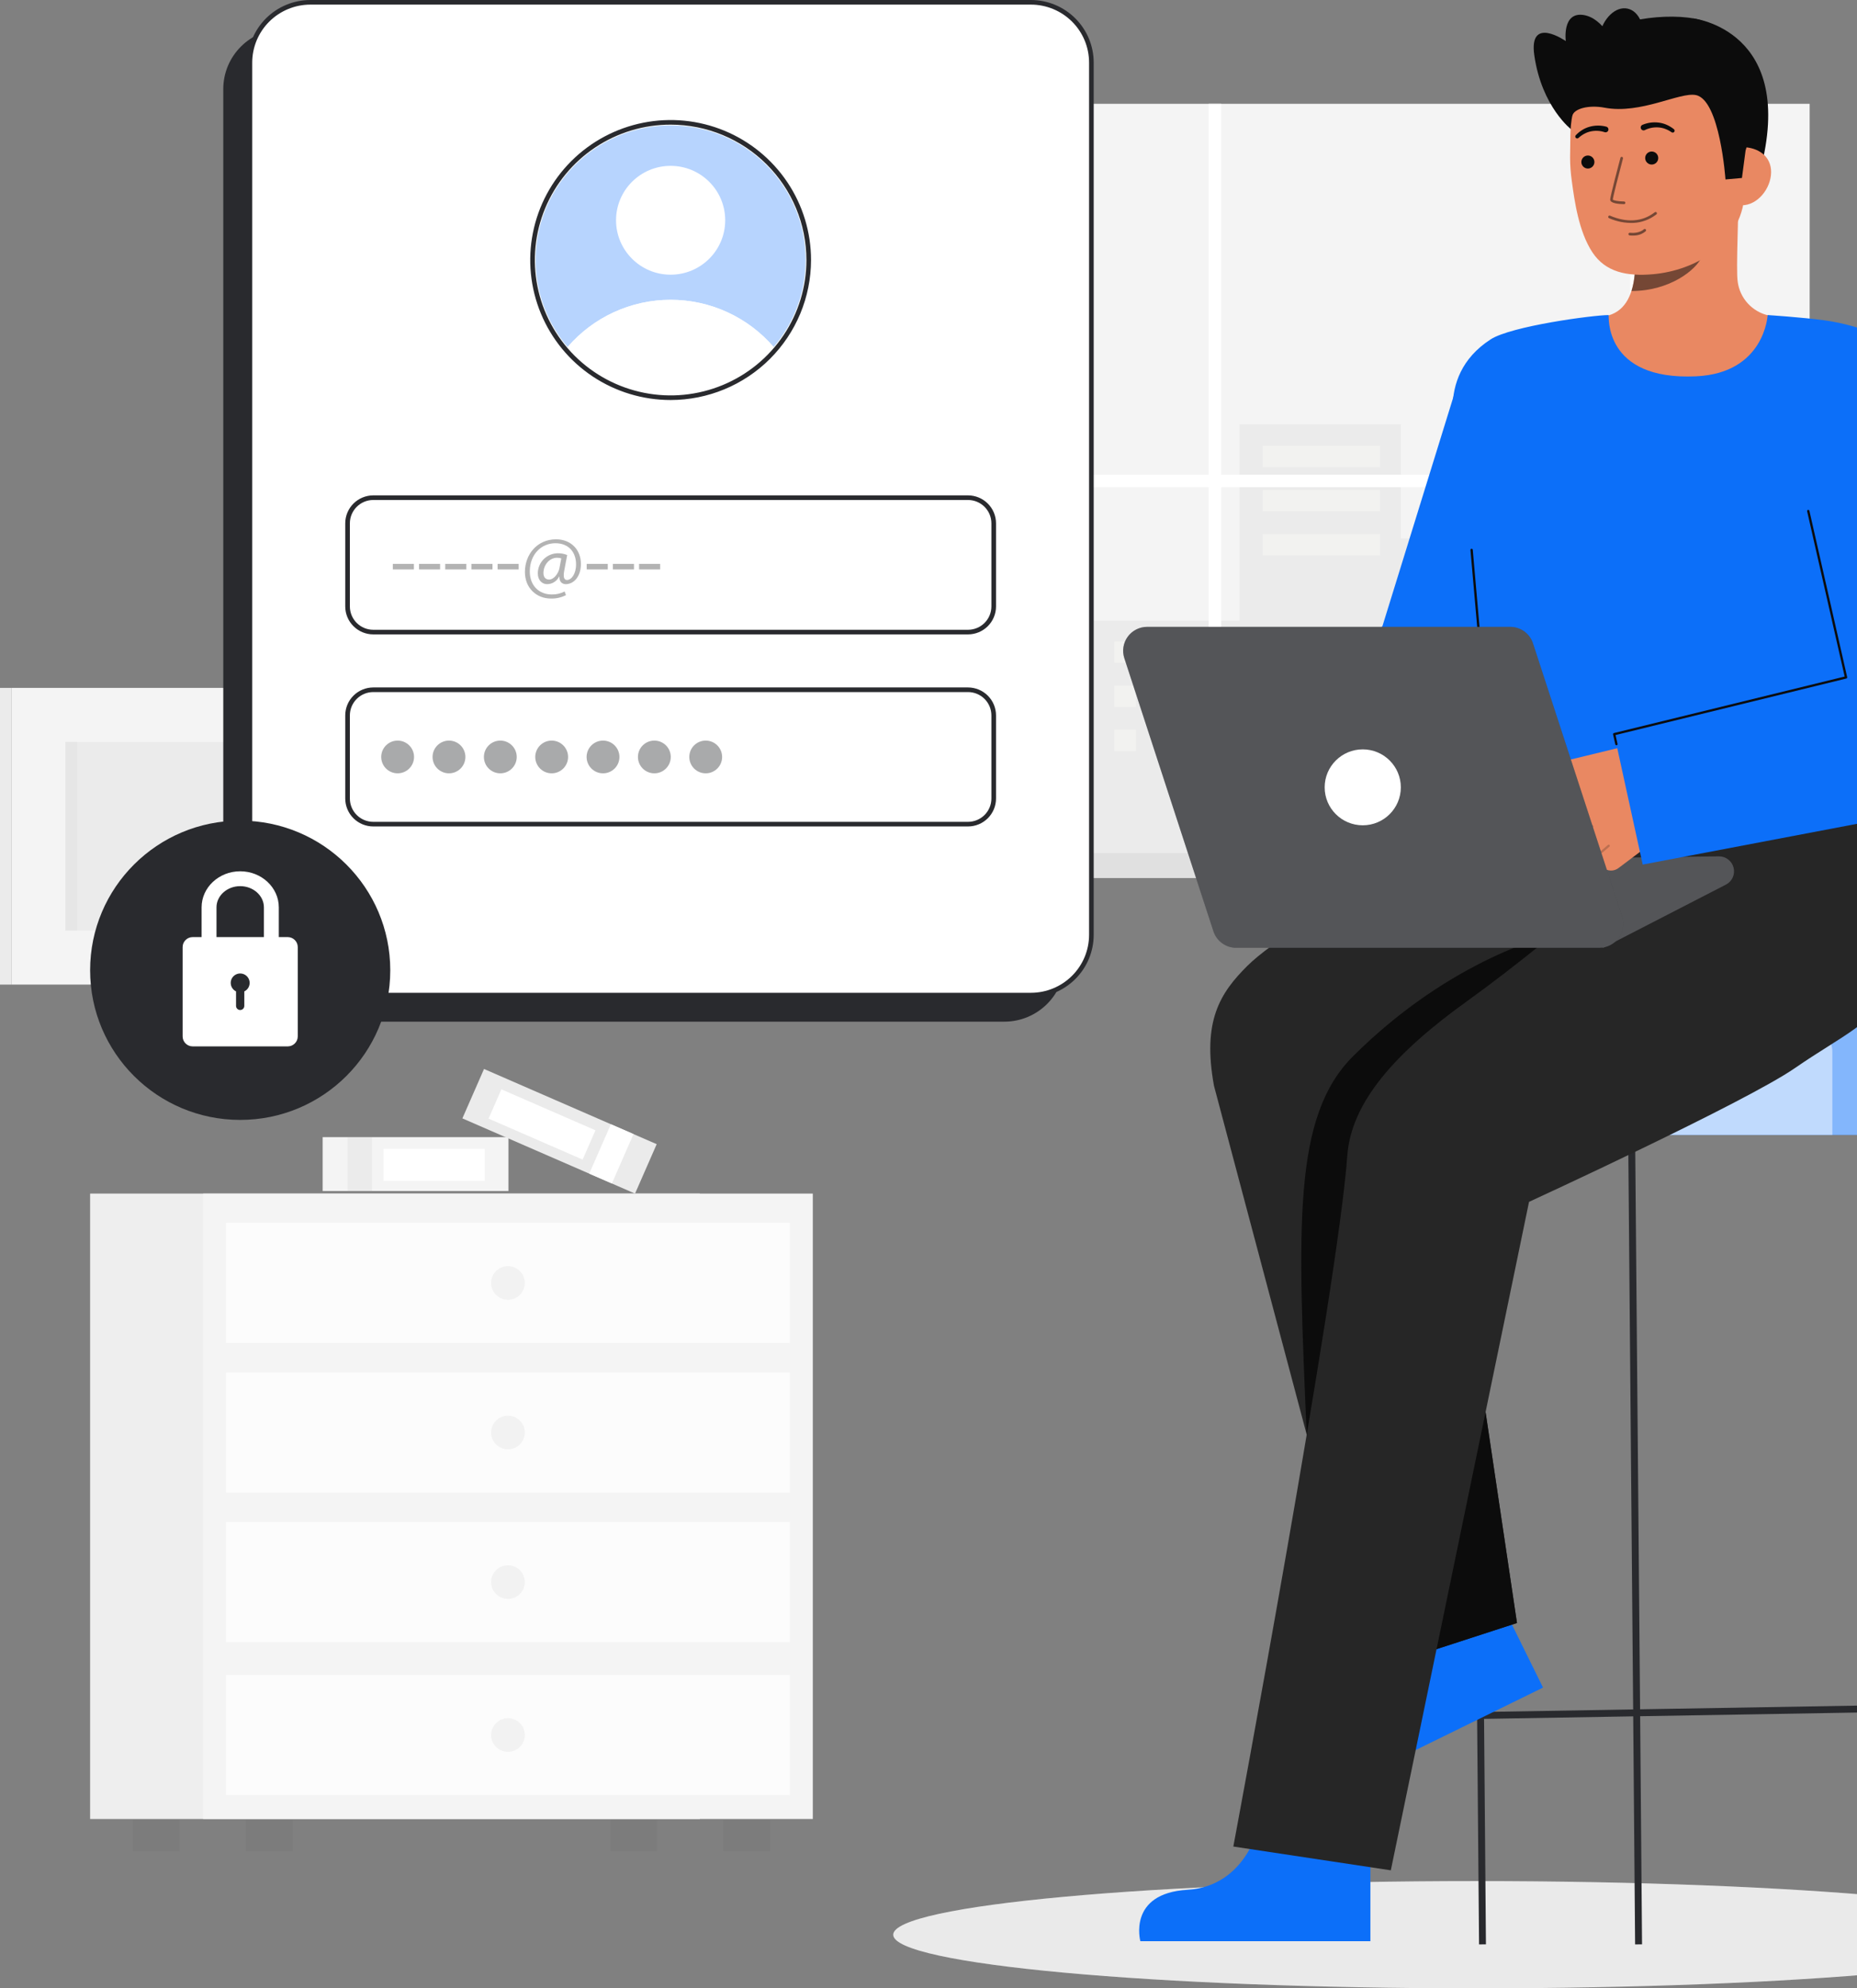 <svg width="340" height="364" viewBox="0 0 340 364" fill="none" xmlns="http://www.w3.org/2000/svg">
<rect x="0" y="0" width="340" height="364" fill="#808080" stroke="none"/>
<g clip-path="url(#clip0_824_26046)">
<path d="M270.272 364C329.217 364 377.001 359.604 377.001 354.182C377.001 348.759 329.217 344.363 270.272 344.363C211.327 344.363 163.543 348.759 163.543 354.182C163.543 359.604 211.327 364 270.272 364Z" fill="white"/>
<path opacity="0.1" d="M270.272 364C329.217 364 377.001 359.604 377.001 354.182C377.001 348.759 329.217 344.363 270.272 344.363C211.327 344.363 163.543 348.759 163.543 354.182C163.543 359.604 211.327 364 270.272 364Z" fill="#292A2E"/>
<path d="M93.094 208.173H59.074V218.042H93.094V208.173Z" fill="#F4F4F4"/>
<path opacity="0.05" d="M68.102 208.173H63.645V218.042H68.102V208.173Z" fill="#292A2E"/>
<path d="M88.746 210.318H70.211V216.166H88.746V210.318Z" fill="white"/>
<path d="M120.232 209.461L88.621 195.696L84.659 204.74L116.27 218.505L120.232 209.461Z" fill="#F4F4F4"/>
<path opacity="0.05" d="M120.232 209.461L88.621 195.696L84.659 204.74L116.27 218.505L120.232 209.461Z" fill="#292A2E"/>
<path d="M115.99 207.612L111.848 205.809L107.886 214.852L112.028 216.656L115.99 207.612Z" fill="white"/>
<path d="M109.023 206.92L91.801 199.421L89.453 204.78L106.675 212.279L109.023 206.92Z" fill="white"/>
<path opacity="0.05" d="M120.292 333.19H111.742V338.882H120.292V333.19Z" fill="#292A2E"/>
<path opacity="0.05" d="M32.885 333.19H24.336V338.882H32.885V333.19Z" fill="#292A2E"/>
<path d="M128.131 218.505H16.5V332.998H128.131V218.505Z" fill="#F4F4F4"/>
<path opacity="0.03" d="M128.131 218.505H16.5V332.998H128.131V218.505Z" fill="#292A2E"/>
<path d="M148.818 218.505H37.188V332.998H148.818V218.505Z" fill="#F4F4F4"/>
<path opacity="0.05" d="M140.979 333.19H132.43V338.882H140.979V333.19Z" fill="#292A2E"/>
<path opacity="0.05" d="M53.573 333.19H45.023V338.882H53.573V333.19Z" fill="#292A2E"/>
<path opacity="0.7" d="M144.629 223.867H41.379V245.864H144.629V223.867Z" fill="white"/>
<path opacity="0.7" d="M144.629 251.248H41.379V273.244H144.629V251.248Z" fill="white"/>
<path opacity="0.7" d="M144.629 278.627H41.379V300.624H144.629V278.627Z" fill="white"/>
<path opacity="0.05" d="M93.001 237.944C94.706 237.944 96.088 236.566 96.088 234.866C96.088 233.166 94.706 231.788 93.001 231.788C91.296 231.788 89.914 233.166 89.914 234.866C89.914 236.566 91.296 237.944 93.001 237.944Z" fill="#292A2E"/>
<path opacity="0.05" d="M93.001 265.323C94.706 265.323 96.088 263.946 96.088 262.246C96.088 260.546 94.706 259.168 93.001 259.168C91.296 259.168 89.914 260.546 89.914 262.246C89.914 263.946 91.296 265.323 93.001 265.323Z" fill="#292A2E"/>
<path opacity="0.05" d="M93.001 292.704C94.706 292.704 96.088 291.326 96.088 289.626C96.088 287.926 94.706 286.548 93.001 286.548C91.296 286.548 89.914 287.926 89.914 289.626C89.914 291.326 91.296 292.704 93.001 292.704Z" fill="#292A2E"/>
<path opacity="0.7" d="M144.629 306.625H41.379V328.621H144.629V306.625Z" fill="white"/>
<path opacity="0.05" d="M93.005 320.701C94.71 320.701 96.092 319.323 96.092 317.623C96.092 315.923 94.71 314.545 93.005 314.545C91.3 314.545 89.918 315.923 89.918 317.623C89.918 319.323 91.3 320.701 93.005 320.701Z" fill="#292A2E"/>
<path d="M56.125 104.866L122.133 104.866L122.133 19.209L56.125 19.209L56.125 104.866Z" fill="#F4F4F4"/>
<path d="M56.126 19.209H53.984V104.866H56.126V19.209Z" fill="#F4F4F4"/>
<path opacity="0.05" d="M56.126 19.209H53.984V104.866H56.126V19.209Z" fill="#292A2E"/>
<path opacity="0.05" d="M68.15 89.263H110.109V34.812L68.15 34.812V89.263Z" fill="#292A2E"/>
<path opacity="0.03" d="M68.149 89.262H70.336V34.812H68.149V89.262Z" fill="#292A2E"/>
<path d="M2.141 180.245H56.125L56.125 125.93H2.141L2.141 180.245Z" fill="#F4F4F4"/>
<path opacity="0.05" d="M11.973 170.351H46.289L46.289 135.825H11.973L11.973 170.351Z" fill="#292A2E"/>
<path d="M2.141 125.931H0V180.245H2.141V125.931Z" fill="#F4F4F4"/>
<path opacity="0.05" d="M2.141 125.931H0V180.245H2.141V125.931Z" fill="#292A2E"/>
<path opacity="0.03" d="M11.973 170.351H14.16L14.16 135.825H11.973L11.973 170.351Z" fill="#292A2E"/>
<path d="M331.33 19.005H193.582V156.336H331.33V19.005Z" fill="#F4F4F4"/>
<path d="M193.579 19.005H192V156.336H193.579V19.005Z" fill="#F4F4F4"/>
<path opacity="0.05" d="M193.579 19.005H192V156.336H193.579V19.005Z" fill="#292A2E"/>
<path opacity="0.05" d="M226.951 113.637V77.707H256.473V98.582H302.201V135.543H321.637V156.336H302.201H298.457H200.207V113.637H226.951Z" fill="#292A2E"/>
<path opacity="0.34" d="M252.681 81.608H231.184V85.509H252.681V81.608Z" fill="#FFFFFA"/>
<path opacity="0.34" d="M252.681 89.692H231.184V93.594H252.681V89.692Z" fill="#FFFFFA"/>
<path opacity="0.34" d="M252.681 97.776H231.184V101.677H252.681V97.776Z" fill="#FFFFFA"/>
<path opacity="0.34" d="M207.982 117.424H204.02V121.325H207.982V117.424Z" fill="#FFFFFA"/>
<path opacity="0.34" d="M207.982 125.508H204.02V129.409H207.982V125.508Z" fill="#FFFFFA"/>
<path opacity="0.34" d="M207.982 133.592H204.02V137.493H207.982V133.592Z" fill="#FFFFFA"/>
<path opacity="0.34" d="M215.314 117.424H211.352V121.325H215.314V117.424Z" fill="#FFFFFA"/>
<path opacity="0.34" d="M215.314 125.508H211.352V129.409H215.314V125.508Z" fill="#FFFFFA"/>
<path opacity="0.34" d="M215.314 133.592H211.352V137.493H215.314V133.592Z" fill="#FFFFFA"/>
<path opacity="0.34" d="M222.447 117.424H218.484V121.325H222.447V117.424Z" fill="#FFFFFA"/>
<path opacity="0.34" d="M222.447 125.508H218.484V129.409H222.447V125.508Z" fill="#FFFFFA"/>
<path opacity="0.34" d="M222.447 133.592H218.484V137.493H222.447V133.592Z" fill="#FFFFFA"/>
<path d="M193.582 86.9H221.299V19.004H223.591V86.9H298.458V19.004H300.751V86.9H331.33V89.185H300.751V156.336H298.458V89.185H223.591V156.336H221.299V89.185H193.582V86.9Z" fill="white"/>
<path d="M336.817 156.17H188.094V160.737H336.817V156.17Z" fill="#F4F4F4"/>
<path opacity="0.1" d="M336.817 156.17H188.094V160.737H336.817V156.17Z" fill="#292A2E"/>
<path opacity="0.1" d="M188.093 156.17H185.945V160.737H188.093V156.17Z" fill="#292A2E"/>
<path opacity="0.1" d="M188.093 156.17H185.945V160.737H188.093V156.17Z" fill="#292A2E"/>
<path d="M307.703 179.697C286.615 179.697 269.52 185.433 269.52 192.508V207.76H345.888V192.508C345.888 185.433 328.792 179.697 307.703 179.697Z" fill="#0C6FF9"/>
<path opacity="0.49" d="M307.703 179.697C286.615 179.697 269.52 185.433 269.52 192.508V207.76H345.888V192.508C345.888 185.433 328.792 179.697 307.703 179.697Z" fill="white"/>
<path opacity="0.49" d="M335.487 192.51V207.759H269.52V192.51C269.52 186.025 283.877 180.666 302.503 179.819C321.131 180.666 335.487 186.025 335.487 192.51Z" fill="white"/>
<path d="M345.889 355.957H347.17L345.889 206.407L344.618 207.685L345.524 312.15L300.286 312.916L299.373 207.674L298.103 207.685L299.016 312.938L271.707 313.4L270.79 207.674L269.52 206.418L270.801 355.957L272.061 355.947L271.718 314.668L299.026 314.205L299.373 355.957L300.644 355.947L300.297 314.183L345.535 313.416L345.889 355.957Z" fill="#292A2E"/>
<path d="M230.713 333.567C230.713 333.567 228.442 345.303 217.42 345.957C206.399 346.611 208.789 355.365 208.789 355.365H250.907V334.386L230.713 333.567Z" fill="#0C6FF9"/>
<path d="M254.744 298.269C254.744 298.269 257.902 309.799 248.303 315.236C238.703 320.674 244.723 327.476 244.723 327.476L282.515 308.94L273.226 290.116L254.744 298.269Z" fill="#0C6FF9"/>
<path d="M250.745 305.889L222.269 198.77C220.109 186.937 223.361 181.807 228.371 176.824C237.175 168.07 273.654 149.437 273.654 149.437L317.417 149.318C329.021 149.318 340.428 160.726 340.428 172.294C340.428 183.863 328.632 193.674 317.028 193.674L263.137 199.037L277.745 297.119L250.745 305.889Z" fill="#262626"/>
<path d="M277.746 297.118L271.995 258.504L242.859 276.223L250.746 305.89L277.746 297.118Z" fill="#0C0C0C"/>
<path d="M284.348 171.114C284.348 171.114 265.951 175.201 247.731 193.366C236.684 204.38 237.59 224.31 239.247 262.643L257.343 235.995L277.191 200.306L284.348 171.114Z" fill="#0C0C0C"/>
<path d="M348.045 149.306L318.324 149.167L318.313 149.557H309.314C309.314 149.557 286.77 170.237 268.622 183.268C255.421 192.747 247.367 201.784 246.671 211.633C244.972 235.642 225.812 338.039 225.812 338.039L254.647 342.392L279.952 220.02C279.952 220.02 319.518 201.834 328.67 195.506C337.287 189.547 343.375 187.243 346.227 180.74C351.152 169.508 348.045 149.306 348.045 149.306Z" fill="#262626"/>
<path d="M314.703 156.769L266.488 157.406L293.534 173.51L316.039 161.924C316.581 161.634 317.01 161.171 317.257 160.609C317.503 160.047 317.554 159.418 317.4 158.824C317.246 158.23 316.896 157.705 316.407 157.332C315.918 156.96 315.318 156.761 314.703 156.769Z" fill="#292A2E"/>
<path opacity="0.2" d="M314.703 156.769L266.488 157.406L293.534 173.51L316.039 161.924C316.581 161.634 317.01 161.171 317.257 160.609C317.503 160.047 317.554 159.418 317.4 158.824C317.246 158.23 316.896 157.705 316.407 157.332C315.918 156.96 315.318 156.761 314.703 156.769Z" fill="white"/>
<path d="M266.762 70.534L253.124 114.587L225.809 150.243L241.765 168.504L274.262 132.343C275.759 131.164 276.93 129.623 277.665 127.868L278.171 126.646L296.942 81.367L266.762 70.534Z" fill="#0C6FF9"/>
<path d="M287.772 23.773C287.772 23.773 282.277 19.635 280.916 10.117C279.861 2.748 286.68 7.522 286.68 7.522C286.68 7.522 285.972 2.208 289.856 2.736C293.74 3.263 295.913 8.845 295.913 8.845" fill="#0C0C0C"/>
<path d="M309.926 3.357C309.926 3.357 329.194 5.417 322.228 31.447L320.524 31.561L317.063 31.793" fill="#0C0C0C"/>
<path d="M291 58.632C291.085 58.621 292.025 74.171 310.143 72.817C322.689 71.88 327.162 58.61 327.449 58.61C326.096 58.323 324.425 57.889 323.761 57.739C322.313 57.404 321.002 56.638 320.001 55.542C319.001 54.446 318.36 53.072 318.162 51.603C317.795 49.399 318.416 38.122 318.226 35.892L298.971 40.176C299.241 44.887 301.124 55.807 294.524 57.739C293.425 58.059 292.242 58.354 291 58.632Z" fill="#E98862"/>
<path opacity="0.52" d="M298.703 53.277C299.005 52.308 299.199 51.309 299.283 50.297C299.494 47.989 299.451 45.666 299.155 43.367C303.069 42.841 306.757 41.231 309.799 38.72C310.157 40.037 312.123 45.789 311.578 47.038C310.55 49.403 305.713 53.277 298.703 53.277Z" fill="#0C0C0C"/>
<path d="M302.675 50.199C310.271 49.52 319.364 44.735 319.495 34.453L319.614 25.177C319.745 14.896 314.435 6.493 304.725 6.37C295.016 6.247 287.652 14.489 287.521 24.77L287.469 28.877C287.475 30.287 287.578 31.696 287.777 33.092C288.275 36.787 289.048 42.404 291.563 46.204C293.937 49.791 297.821 50.633 302.675 50.199Z" fill="#E98862"/>
<path opacity="0.52" d="M299.151 40.802C297.583 40.873 296.021 40.575 294.59 39.933C294.531 39.907 294.485 39.859 294.462 39.799C294.439 39.74 294.44 39.673 294.465 39.615C294.49 39.556 294.537 39.509 294.597 39.485C294.656 39.46 294.722 39.46 294.782 39.484C297.865 40.795 300.665 40.603 302.879 38.929C302.923 38.894 302.97 38.861 303.018 38.83C303.073 38.804 303.137 38.8 303.196 38.818C303.254 38.837 303.304 38.876 303.335 38.93C303.365 38.983 303.375 39.045 303.361 39.105C303.348 39.165 303.312 39.218 303.262 39.253C303.244 39.264 303.215 39.286 303.177 39.316C302.013 40.2 300.612 40.717 299.151 40.802Z" fill="#0C0C0C"/>
<path opacity="0.52" d="M299.221 43.118C298.938 43.135 298.654 43.129 298.371 43.098C298.339 43.094 298.308 43.085 298.28 43.069C298.252 43.054 298.227 43.033 298.207 43.008C298.187 42.983 298.171 42.955 298.162 42.924C298.153 42.893 298.15 42.861 298.154 42.829C298.157 42.797 298.167 42.766 298.182 42.738C298.198 42.71 298.218 42.685 298.243 42.665C298.268 42.645 298.297 42.63 298.328 42.621C298.359 42.612 298.391 42.609 298.423 42.612C300.12 42.791 300.93 42.017 300.964 41.983C301.01 41.938 301.072 41.912 301.137 41.912C301.202 41.911 301.265 41.937 301.311 41.983C301.357 42.029 301.383 42.091 301.383 42.156C301.383 42.22 301.357 42.282 301.311 42.328C300.727 42.824 299.988 43.103 299.221 43.118Z" fill="#0C0C0C"/>
<path d="M290.727 30.854C291.388 30.854 291.923 30.32 291.923 29.661C291.923 29.003 291.388 28.469 290.727 28.469C290.067 28.469 289.531 29.003 289.531 29.661C289.531 30.32 290.067 30.854 290.727 30.854Z" fill="#0C0C0C"/>
<path d="M302.415 30.123C303.075 30.123 303.611 29.589 303.611 28.93C303.611 28.272 303.075 27.738 302.415 27.738C301.754 27.738 301.219 28.272 301.219 28.93C301.219 29.589 301.754 30.123 302.415 30.123Z" fill="#0C0C0C"/>
<path d="M318.853 37.58C321.803 37.618 324.235 34.501 324.274 31.559C324.312 28.617 321.94 26.964 318.989 26.927L317.443 28.879L316.316 37.548L318.853 37.58Z" fill="#E98862"/>
<path d="M315.918 32.851C315.918 32.851 314.922 18.303 310.497 17.405C307.55 16.806 300.404 20.974 293.785 19.715C290.889 19.166 288.14 19.879 287.86 21.243C287.749 21.783 285.946 14.023 290.48 8.135C294.091 3.448 305.906 2.122 311.282 3.659C326.166 7.916 319.598 27.565 319.598 27.565L318.934 32.581L315.918 32.851Z" fill="#0C0C0C"/>
<g opacity="0.52">
<path d="M297.366 37.369C297.36 37.369 297.353 37.369 297.347 37.369C296.396 37.359 294.802 37.237 294.809 36.528C294.815 35.941 296.493 29.614 296.684 28.895C296.7 28.833 296.741 28.78 296.796 28.747C296.852 28.715 296.918 28.706 296.98 28.723C297.042 28.739 297.095 28.78 297.128 28.835C297.16 28.89 297.169 28.956 297.152 29.018C296.407 31.82 295.297 36.134 295.293 36.534C295.385 36.703 296.367 36.877 297.351 36.887C297.414 36.889 297.473 36.914 297.517 36.957C297.561 37.001 297.587 37.06 297.588 37.121C297.59 37.183 297.568 37.244 297.527 37.29C297.485 37.336 297.428 37.364 297.366 37.369V37.369Z" fill="#0C0C0C"/>
</g>
<path d="M294.123 23.196C293.123 22.922 292.068 22.922 291.069 23.196C290.578 23.328 290.11 23.532 289.68 23.802C289.255 24.067 288.865 24.384 288.519 24.746C288.456 24.811 288.419 24.897 288.418 24.988C288.417 25.078 288.45 25.166 288.512 25.232C288.574 25.299 288.659 25.339 288.75 25.344C288.84 25.35 288.929 25.32 288.999 25.262L289.02 25.243C289.34 24.948 289.696 24.694 290.079 24.488C290.455 24.282 290.86 24.135 291.281 24.05C292.108 23.877 292.967 23.925 293.77 24.189L293.803 24.201C293.935 24.243 294.077 24.233 294.201 24.172C294.325 24.11 294.42 24.004 294.466 23.874C294.512 23.744 294.505 23.602 294.448 23.477C294.39 23.351 294.285 23.254 294.156 23.204L294.123 23.196Z" fill="#0C0C0C"/>
<path d="M301.198 23.794C301.958 23.426 302.803 23.264 303.646 23.326C304.074 23.354 304.495 23.446 304.895 23.599C305.302 23.753 305.688 23.958 306.044 24.207L306.067 24.223C306.144 24.272 306.236 24.29 306.325 24.272C306.415 24.255 306.494 24.204 306.546 24.13C306.599 24.056 306.621 23.965 306.607 23.875C306.594 23.785 306.546 23.704 306.474 23.649C306.084 23.336 305.655 23.073 305.198 22.867C304.736 22.657 304.244 22.516 303.74 22.451C302.713 22.311 301.668 22.451 300.714 22.855C300.65 22.883 300.592 22.923 300.544 22.973C300.495 23.023 300.457 23.082 300.431 23.147C300.406 23.211 300.393 23.28 300.395 23.35C300.396 23.419 300.411 23.488 300.439 23.552C300.495 23.681 300.6 23.782 300.731 23.833C300.796 23.859 300.865 23.871 300.935 23.87C301.005 23.869 301.073 23.854 301.137 23.826L301.167 23.812L301.198 23.794Z" fill="#0C0C0C"/>
<path d="M300.715 8.201C301.387 4.996 300.161 2.029 297.977 1.574C295.793 1.119 293.478 3.349 292.806 6.553C292.134 9.758 293.36 12.725 295.544 13.18C297.729 13.635 300.044 11.406 300.715 8.201Z" fill="#0C0C0C"/>
<path d="M268.484 92.81C269.055 99.495 273.1 141.203 273.651 149.438H348.011C348.439 142.011 350.357 109.536 351.977 95.011C353.524 81.152 355.692 74.845 353.91 70.538C350.768 62.942 340.768 59.55 333.996 58.636C329.861 58.078 323.641 57.678 323.641 57.678C323.641 57.678 323.115 68.299 310.558 68.89C293.465 69.692 294.607 57.678 294.522 57.678C291.752 57.678 276.679 59.686 272.91 62.135C267.587 65.594 266.013 70.308 265.951 74.639C265.88 79.627 267.838 85.227 268.484 92.81Z" fill="#0C6FF9"/>
<path d="M272.256 133.001C272.203 133.002 272.152 132.982 272.113 132.946C272.074 132.911 272.049 132.862 272.045 132.809L269.227 100.685C269.222 100.629 269.24 100.573 269.276 100.53C269.312 100.487 269.364 100.461 269.42 100.456C269.447 100.453 269.476 100.456 269.502 100.464C269.529 100.472 269.554 100.485 269.575 100.503C269.597 100.521 269.614 100.543 269.627 100.568C269.64 100.593 269.647 100.62 269.649 100.648L272.467 132.772C272.471 132.828 272.454 132.883 272.418 132.926C272.382 132.969 272.33 132.996 272.274 133.001C272.268 133.001 272.262 133.002 272.256 133.001Z" fill="#0C0C0C"/>
<path d="M277.646 151.661L287.856 143.403L286.138 143.887C285.58 144.032 284.988 143.961 284.481 143.687C283.974 143.414 283.59 142.959 283.406 142.414C283.322 142.13 283.296 141.831 283.33 141.536C283.365 141.241 283.46 140.957 283.609 140.7C283.757 140.443 283.957 140.218 284.196 140.041C284.434 139.863 284.706 139.736 284.996 139.667L306.446 134.465L308.292 141.277C308.865 143.392 308.792 145.631 308.081 147.704C307.37 149.778 306.055 151.593 304.303 152.916L296.355 158.896C295.948 159.214 295.443 159.383 294.926 159.373C294.409 159.363 293.912 159.175 293.517 158.842C293.167 158.533 292.925 158.12 292.827 157.664C292.729 157.209 292.78 156.734 292.972 156.309C292.938 156.298 292.907 156.279 292.882 156.253C292.861 156.227 292.846 156.197 292.84 156.164C292.833 156.131 292.834 156.098 292.844 156.066L291.38 157.171C290.927 157.527 290.356 157.699 289.782 157.652C289.207 157.604 288.672 157.341 288.285 156.915C287.952 156.522 287.769 156.025 287.768 155.511C287.766 154.998 287.946 154.5 288.277 154.105C288.254 154.102 288.232 154.094 288.211 154.083L287.61 154.537C287.203 154.855 286.698 155.024 286.181 155.014C285.664 155.004 285.167 154.817 284.772 154.483C284.348 154.108 284.085 153.584 284.04 153.021C283.995 152.457 284.17 151.898 284.529 151.46C284.521 151.448 284.514 151.435 284.508 151.421L280.256 154.86C280.045 155.031 279.803 155.158 279.542 155.235C279.282 155.312 279.009 155.337 278.739 155.309C278.469 155.281 278.208 155.201 277.969 155.072C277.73 154.943 277.519 154.768 277.348 154.558C277.177 154.348 277.05 154.106 276.972 153.847C276.895 153.587 276.87 153.315 276.898 153.046C276.926 152.777 277.007 152.516 277.136 152.278C277.266 152.04 277.441 151.83 277.651 151.66L277.646 151.661Z" fill="#E98862"/>
<path opacity="0.2" d="M284.76 151.544C284.782 151.536 284.803 151.524 284.822 151.509L288.913 148.12C288.934 148.103 288.951 148.082 288.963 148.058C288.976 148.034 288.984 148.008 288.986 147.981C288.989 147.954 288.986 147.927 288.978 147.902C288.97 147.876 288.957 147.852 288.939 147.831C288.922 147.811 288.901 147.793 288.877 147.781C288.853 147.768 288.827 147.761 288.8 147.758C288.773 147.756 288.746 147.759 288.72 147.767C288.694 147.775 288.67 147.788 288.649 147.805L284.559 151.193C284.521 151.224 284.496 151.267 284.488 151.314C284.479 151.362 284.488 151.411 284.512 151.452C284.536 151.494 284.574 151.526 284.619 151.543C284.664 151.56 284.714 151.56 284.76 151.544Z" fill="#0A0A0A"/>
<path opacity="0.2" d="M288.366 154.103C288.388 154.095 288.408 154.084 288.426 154.069L291.662 151.431C291.705 151.396 291.732 151.346 291.737 151.292C291.742 151.238 291.726 151.184 291.692 151.142C291.657 151.1 291.607 151.073 291.553 151.067C291.498 151.062 291.444 151.078 291.402 151.113L288.166 153.751C288.128 153.781 288.102 153.824 288.093 153.872C288.084 153.92 288.093 153.969 288.117 154.011C288.14 154.053 288.179 154.086 288.224 154.102C288.27 154.119 288.32 154.12 288.366 154.103Z" fill="#0A0A0A"/>
<path opacity="0.2" d="M293.103 156.315C293.126 156.307 293.148 156.294 293.168 156.278L294.666 154.996C294.687 154.979 294.704 154.957 294.716 154.933C294.728 154.909 294.736 154.883 294.738 154.856C294.74 154.83 294.736 154.803 294.728 154.777C294.72 154.751 294.706 154.728 294.689 154.707C294.671 154.687 294.65 154.67 294.626 154.658C294.602 154.646 294.575 154.638 294.548 154.636C294.521 154.634 294.494 154.638 294.469 154.646C294.443 154.654 294.419 154.668 294.399 154.685L292.899 155.967C292.863 155.998 292.839 156.041 292.831 156.088C292.823 156.135 292.832 156.184 292.856 156.225C292.88 156.267 292.918 156.298 292.963 156.315C293.008 156.331 293.058 156.331 293.103 156.315Z" fill="#0A0A0A"/>
<path d="M367.889 131.433L367.81 131.086L354.238 71.236L327.386 77.288L337.98 124.005L295.543 134.401L300.765 158.274L357.317 147.52C357.444 147.495 357.633 147.457 357.762 147.428C359.48 147.041 361.105 146.32 362.544 145.306C363.983 144.293 365.208 143.007 366.148 141.522C367.088 140.036 367.726 138.381 368.025 136.65C368.323 134.919 368.277 133.146 367.889 131.433Z" fill="#0C6FF9"/>
<path d="M295.337 134.446C295.325 134.393 295.335 134.337 295.365 134.291C295.394 134.244 295.44 134.211 295.493 134.198L337.741 123.853L330.872 93.605C330.864 93.577 330.862 93.549 330.866 93.52C330.87 93.492 330.879 93.465 330.894 93.44C330.908 93.415 330.928 93.394 330.951 93.377C330.974 93.36 331.001 93.349 331.029 93.342C331.057 93.336 331.086 93.335 331.114 93.34C331.142 93.346 331.169 93.356 331.193 93.372C331.217 93.388 331.237 93.409 331.253 93.433C331.269 93.457 331.279 93.484 331.284 93.512L338.2 123.962C338.212 124.016 338.203 124.073 338.174 124.121C338.145 124.168 338.098 124.202 338.044 124.215L295.793 134.56C295.793 134.56 296.076 135.791 296.156 136.207C296.162 136.261 296.147 136.315 296.113 136.358C296.079 136.401 296.029 136.428 295.975 136.435C295.921 136.441 295.866 136.425 295.824 136.392C295.781 136.358 295.753 136.308 295.747 136.254C295.65 135.799 295.337 134.446 295.337 134.446Z" fill="#0C0C0C"/>
<path d="M296.992 167.782L280.675 117.779C280.389 116.9 279.831 116.134 279.081 115.591C278.331 115.048 277.428 114.756 276.501 114.756H210.027C209.334 114.756 208.651 114.919 208.033 115.233C207.416 115.547 206.882 116.002 206.475 116.561C206.067 117.12 205.799 117.767 205.691 118.449C205.582 119.131 205.638 119.83 205.852 120.487L222.169 170.49C222.456 171.369 223.014 172.134 223.764 172.677C224.514 173.22 225.417 173.513 226.344 173.513H292.817C293.51 173.513 294.193 173.349 294.81 173.036C295.428 172.722 295.962 172.267 296.369 171.708C296.776 171.149 297.045 170.502 297.153 169.82C297.261 169.137 297.206 168.439 296.992 167.782Z" fill="#292A2E"/>
<path opacity="0.2" d="M296.992 167.782L280.675 117.779C280.389 116.9 279.831 116.134 279.081 115.591C278.331 115.048 277.428 114.756 276.501 114.756H210.027C209.334 114.756 208.651 114.919 208.033 115.233C207.416 115.547 206.882 116.002 206.475 116.561C206.067 117.12 205.799 117.767 205.691 118.449C205.582 119.131 205.638 119.83 205.852 120.487L222.169 170.49C222.456 171.369 223.014 172.134 223.764 172.677C224.514 173.22 225.417 173.513 226.344 173.513H292.817C293.51 173.513 294.193 173.349 294.81 173.036C295.428 172.722 295.962 172.267 296.369 171.708C296.776 171.149 297.045 170.502 297.153 169.82C297.261 169.137 297.206 168.439 296.992 167.782Z" fill="white"/>
<path d="M249.507 151.085C253.357 151.085 256.479 147.973 256.479 144.134C256.479 140.295 253.357 137.184 249.507 137.184C245.656 137.184 242.535 140.295 242.535 144.134C242.535 147.973 245.656 151.085 249.507 151.085Z" fill="white"/>
<path d="M183.88 5.284H51.946C45.834 5.284 40.879 10.224 40.879 16.318V175.998C40.879 182.092 45.834 187.032 51.946 187.032H183.88C189.993 187.032 194.948 182.092 194.948 175.998V16.318C194.948 10.224 189.993 5.284 183.88 5.284Z" fill="#292A2E"/>
<path d="M188.759 0.422H56.825C50.713 0.422 45.758 5.362 45.758 11.456V171.137C45.758 177.23 50.713 182.17 56.825 182.17H188.759C194.872 182.17 199.827 177.23 199.827 171.137V11.456C199.827 5.362 194.872 0.422 188.759 0.422Z" fill="white"/>
<path d="M188.757 182.592H56.823C53.776 182.589 50.855 181.381 48.701 179.233C46.547 177.085 45.335 174.173 45.332 171.136V11.456C45.335 8.419 46.547 5.507 48.701 3.359C50.855 1.211 53.776 0.003 56.823 0L188.757 0C191.803 0.003 194.724 1.212 196.878 3.359C199.032 5.507 200.244 8.419 200.247 11.456V171.136C200.244 174.173 199.033 177.085 196.878 179.233C194.724 181.381 191.804 182.589 188.757 182.592ZM56.823 0.844C54.001 0.848 51.295 1.967 49.3 3.956C47.305 5.945 46.182 8.643 46.179 11.456V171.136C46.182 173.949 47.305 176.647 49.3 178.636C51.295 180.625 54.001 181.744 56.823 181.747H188.757C191.579 181.744 194.284 180.625 196.28 178.636C198.275 176.647 199.397 173.949 199.4 171.136V11.456C199.397 8.643 198.275 5.945 196.28 3.956C194.284 1.967 191.579 0.848 188.757 0.844H56.823Z" fill="#292A2E"/>
<path d="M43.977 205.018C59.152 205.018 71.454 192.754 71.454 177.624C71.454 162.495 59.152 150.23 43.977 150.23C28.802 150.23 16.5 162.495 16.5 177.624C16.5 192.754 28.802 205.018 43.977 205.018Z" fill="#292A2E"/>
<path d="M38.274 174.049C37.913 174.049 37.566 173.906 37.31 173.651C37.054 173.396 36.91 173.05 36.91 172.69V166.107C36.91 162.466 40.081 159.504 43.978 159.504C47.876 159.504 51.047 162.466 51.047 166.107V172.238C51.05 172.419 51.017 172.598 50.95 172.766C50.883 172.934 50.783 173.086 50.656 173.215C50.529 173.344 50.377 173.446 50.21 173.516C50.043 173.586 49.864 173.622 49.683 173.622C49.502 173.622 49.322 173.586 49.155 173.516C48.988 173.446 48.837 173.344 48.71 173.215C48.583 173.086 48.483 172.934 48.416 172.766C48.348 172.598 48.316 172.419 48.319 172.238V166.107C48.319 163.966 46.37 162.224 43.978 162.224C41.586 162.224 39.638 163.966 39.638 166.107V172.691C39.638 173.051 39.494 173.397 39.238 173.652C38.983 173.906 38.636 174.049 38.274 174.049Z" fill="white"/>
<path d="M52.679 171.552H35.275C34.26 171.552 33.438 172.372 33.438 173.384V189.727C33.438 190.739 34.26 191.559 35.275 191.559H52.679C53.694 191.559 54.517 190.739 54.517 189.727V173.384C54.517 172.372 53.694 171.552 52.679 171.552Z" fill="white"/>
<path d="M42.244 179.938C42.244 180.262 42.335 180.58 42.508 180.854C42.68 181.129 42.926 181.35 43.218 181.492V184.147C43.218 184.347 43.298 184.538 43.44 184.68C43.582 184.821 43.774 184.901 43.975 184.901C44.175 184.901 44.368 184.821 44.51 184.68C44.652 184.538 44.731 184.347 44.731 184.147V181.492C45.01 181.358 45.247 181.151 45.418 180.894C45.589 180.637 45.688 180.34 45.705 180.032C45.722 179.723 45.655 179.417 45.513 179.143C45.37 178.869 45.157 178.638 44.895 178.474C44.633 178.311 44.331 178.22 44.022 178.212C43.713 178.203 43.407 178.278 43.136 178.427C42.865 178.576 42.64 178.795 42.482 179.061C42.325 179.326 42.242 179.629 42.242 179.938H42.244Z" fill="#292A2E"/>
<path d="M177.231 91.109H68.34C65.74 91.109 63.633 93.21 63.633 95.802V111.021C63.633 113.613 65.74 115.714 68.34 115.714H177.231C179.831 115.714 181.938 113.613 181.938 111.021V95.802C181.938 93.21 179.831 91.109 177.231 91.109Z" fill="white"/>
<path d="M177.233 116.135H68.341C66.981 116.134 65.677 115.594 64.715 114.635C63.754 113.677 63.212 112.377 63.211 111.021V95.802C63.212 94.446 63.754 93.145 64.715 92.187C65.677 91.228 66.981 90.688 68.341 90.686H177.233C178.593 90.688 179.897 91.228 180.859 92.186C181.821 93.145 182.362 94.445 182.363 95.802V111.021C182.362 112.377 181.821 113.677 180.859 114.636C179.897 115.594 178.593 116.134 177.233 116.135ZM68.341 91.531C67.206 91.532 66.117 91.983 65.314 92.783C64.511 93.584 64.059 94.669 64.058 95.802V111.021C64.059 112.153 64.511 113.238 65.314 114.039C66.117 114.839 67.206 115.29 68.341 115.291H177.233C178.368 115.29 179.457 114.839 180.26 114.039C181.063 113.238 181.515 112.153 181.516 111.021V95.802C181.515 94.669 181.063 93.584 180.26 92.783C179.457 91.983 178.368 91.532 177.233 91.531H68.341Z" fill="#292A2E"/>
<path d="M177.231 126.271H68.34C65.74 126.271 63.633 128.372 63.633 130.964V146.183C63.633 148.775 65.74 150.876 68.34 150.876H177.231C179.831 150.876 181.938 148.775 181.938 146.183V130.964C181.938 128.372 179.831 126.271 177.231 126.271Z" fill="white"/>
<path d="M177.233 151.297H68.341C66.981 151.296 65.677 150.756 64.715 149.797C63.753 148.838 63.212 147.538 63.211 146.182V130.964C63.212 129.608 63.754 128.308 64.715 127.349C65.677 126.39 66.981 125.851 68.341 125.849H177.233C178.593 125.851 179.897 126.39 180.859 127.349C181.821 128.308 182.362 129.608 182.363 130.964V146.182C182.362 147.538 181.821 148.838 180.859 149.797C179.897 150.756 178.593 151.296 177.233 151.297ZM68.341 126.694C67.206 126.695 66.117 127.145 65.314 127.946C64.511 128.746 64.059 129.832 64.058 130.964V146.182C64.059 147.314 64.511 148.399 65.314 149.2C66.117 150 67.206 150.45 68.341 150.452H177.233C178.368 150.451 179.457 150 180.26 149.2C181.063 148.399 181.515 147.314 181.516 146.182V130.964C181.515 129.832 181.063 128.746 180.26 127.946C179.457 127.145 178.368 126.695 177.233 126.694H68.341Z" fill="#292A2E"/>
<path d="M122.79 72.808C136.753 72.808 148.072 61.523 148.072 47.602C148.072 33.682 136.753 22.397 122.79 22.397C108.827 22.397 97.508 33.682 97.508 47.602C97.508 61.523 108.827 72.808 122.79 72.808Z" fill="white"/>
<path d="M122.788 73.23C117.704 73.23 112.734 71.727 108.506 68.911C104.279 66.095 100.984 62.093 99.039 57.41C97.093 52.727 96.584 47.574 97.576 42.603C98.568 37.631 101.016 33.065 104.611 29.481C108.206 25.897 112.786 23.456 117.773 22.467C122.759 21.478 127.928 21.986 132.625 23.925C137.322 25.865 141.336 29.15 144.161 33.364C146.986 37.579 148.493 42.534 148.493 47.602C148.486 54.397 145.775 60.911 140.956 65.716C136.137 70.52 129.603 73.222 122.788 73.23ZM122.788 22.819C117.871 22.819 113.065 24.273 108.977 26.996C104.889 29.719 101.703 33.59 99.821 38.118C97.94 42.647 97.448 47.63 98.407 52.437C99.366 57.245 101.733 61.661 105.21 65.127C108.687 68.593 113.116 70.953 117.938 71.909C122.76 72.866 127.758 72.375 132.301 70.499C136.843 68.623 140.725 65.447 143.457 61.371C146.188 57.296 147.646 52.504 147.646 47.602C147.639 41.032 145.017 34.732 140.357 30.086C135.697 25.44 129.378 22.826 122.788 22.819Z" fill="#292A2E"/>
<path d="M147.506 47.602C147.513 53.436 145.437 59.082 141.649 63.529C139.315 60.817 136.421 58.641 133.165 57.148C129.909 55.656 126.368 54.884 122.784 54.885C119.2 54.886 115.659 55.659 112.403 57.152C109.148 58.645 106.255 60.823 103.922 63.536C101.35 60.509 99.549 56.908 98.671 53.038C97.794 49.169 97.866 45.145 98.882 41.309C99.898 37.474 101.828 33.939 104.507 31.006C107.187 28.073 110.537 25.829 114.273 24.463C118.009 23.097 122.021 22.65 125.967 23.161C129.913 23.672 133.677 25.125 136.939 27.396C140.202 29.668 142.866 32.691 144.706 36.209C146.545 39.727 147.506 43.635 147.506 47.602Z" fill="#B7D4FE"/>
<path d="M141.648 63.529C139.328 66.26 136.439 68.456 133.181 69.961C129.924 71.467 126.377 72.247 122.787 72.248C119.196 72.249 115.649 71.469 112.391 69.965C109.133 68.46 106.243 66.266 103.922 63.536C106.254 60.823 109.147 58.645 112.403 57.152C115.659 55.659 119.2 54.885 122.783 54.885C126.367 54.884 129.908 55.656 133.165 57.148C136.421 58.64 139.315 60.817 141.648 63.529Z" fill="white"/>
<path d="M122.785 50.286C128.304 50.286 132.778 45.826 132.778 40.324C132.778 34.822 128.304 30.362 122.785 30.362C117.267 30.362 112.793 34.822 112.793 40.324C112.793 45.826 117.267 50.286 122.785 50.286Z" fill="white"/>
<g opacity="0.4">
<path d="M72.802 141.57C74.462 141.57 75.808 140.228 75.808 138.573C75.808 136.919 74.462 135.577 72.802 135.577C71.142 135.577 69.797 136.919 69.797 138.573C69.797 140.228 71.142 141.57 72.802 141.57Z" fill="#292A2E"/>
<path d="M82.205 141.57C83.864 141.57 85.21 140.228 85.21 138.573C85.21 136.919 83.864 135.577 82.205 135.577C80.545 135.577 79.199 136.919 79.199 138.573C79.199 140.228 80.545 141.57 82.205 141.57Z" fill="#292A2E"/>
<path d="M91.603 141.57C93.263 141.57 94.608 140.228 94.608 138.573C94.608 136.919 93.263 135.577 91.603 135.577C89.943 135.577 88.598 136.919 88.598 138.573C88.598 140.228 89.943 141.57 91.603 141.57Z" fill="#292A2E"/>
<path d="M101.005 141.57C102.665 141.57 104.011 140.228 104.011 138.573C104.011 136.919 102.665 135.577 101.005 135.577C99.346 135.577 98 136.919 98 138.573C98 140.228 99.346 141.57 101.005 141.57Z" fill="#292A2E"/>
<path d="M110.408 141.57C112.068 141.57 113.413 140.228 113.413 138.573C113.413 136.919 112.068 135.577 110.408 135.577C108.748 135.577 107.402 136.919 107.402 138.573C107.402 140.228 108.748 141.57 110.408 141.57Z" fill="#292A2E"/>
<path d="M119.806 141.57C121.466 141.57 122.811 140.228 122.811 138.573C122.811 136.919 121.466 135.577 119.806 135.577C118.146 135.577 116.801 136.919 116.801 138.573C116.801 140.228 118.146 141.57 119.806 141.57Z" fill="#292A2E"/>
<path d="M129.208 141.57C130.868 141.57 132.214 140.228 132.214 138.573C132.214 136.919 130.868 135.577 129.208 135.577C127.549 135.577 126.203 136.919 126.203 138.573C126.203 140.228 127.549 141.57 129.208 141.57Z" fill="#292A2E"/>
</g>
<g opacity="0.3">
<path d="M75.781 103.23V104.244H71.922V103.23H75.781Z" fill="black"/>
<path d="M80.578 103.23V104.244H76.719V103.23H80.578Z" fill="black"/>
<path d="M85.375 103.23V104.244H81.516V103.23H85.375Z" fill="black"/>
<path d="M90.168 103.23V104.244H86.309V103.23H90.168Z" fill="black"/>
<path d="M94.966 103.23V104.244H91.106V103.23H94.966Z" fill="black"/>
<path d="M103.624 108.948C102.766 109.388 101.809 109.603 100.844 109.573C98.282 109.573 96.109 107.703 96.109 104.712C96.109 101.503 98.344 98.73 101.813 98.73C104.532 98.73 106.36 100.63 106.36 103.232C106.36 105.569 105.047 106.94 103.579 106.94C102.954 106.94 102.376 106.517 102.422 105.569H102.36C102.158 105.98 101.844 106.326 101.455 106.568C101.066 106.81 100.616 106.939 100.157 106.94C99.251 106.94 98.47 106.207 98.47 104.977C98.468 104.492 98.563 104.011 98.748 103.562C98.934 103.113 99.206 102.705 99.551 102.362C99.895 102.019 100.304 101.747 100.754 101.562C101.204 101.377 101.687 101.283 102.173 101.284C102.748 101.276 103.317 101.388 103.846 101.612L103.314 104.431C103.08 105.614 103.267 106.163 103.783 106.177C104.58 106.192 105.471 105.132 105.471 103.326C105.471 101.067 104.111 99.447 101.689 99.447C99.142 99.447 97.001 101.456 97.001 104.619C97.001 107.22 98.704 108.825 101.017 108.825C101.837 108.844 102.649 108.656 103.377 108.28L103.624 108.948ZM102.765 102.218C102.511 102.144 102.248 102.107 101.983 102.109C100.608 102.109 99.499 103.402 99.499 104.913C99.499 105.599 99.843 106.096 100.53 106.096C101.437 106.096 102.265 104.943 102.436 103.977L102.765 102.218Z" fill="black"/>
<path d="M111.278 103.23V104.244H107.418V103.23H111.278Z" fill="black"/>
<path d="M116.075 103.23V104.244H112.215V103.23H116.075Z" fill="black"/>
<path d="M120.867 103.23V104.244H117.008V103.23H120.867Z" fill="black"/>
</g>
</g>
<defs>
<clipPath id="clip0_824_26046">
<rect width="377" height="364" fill="white"/>
</clipPath>
</defs>
</svg>

